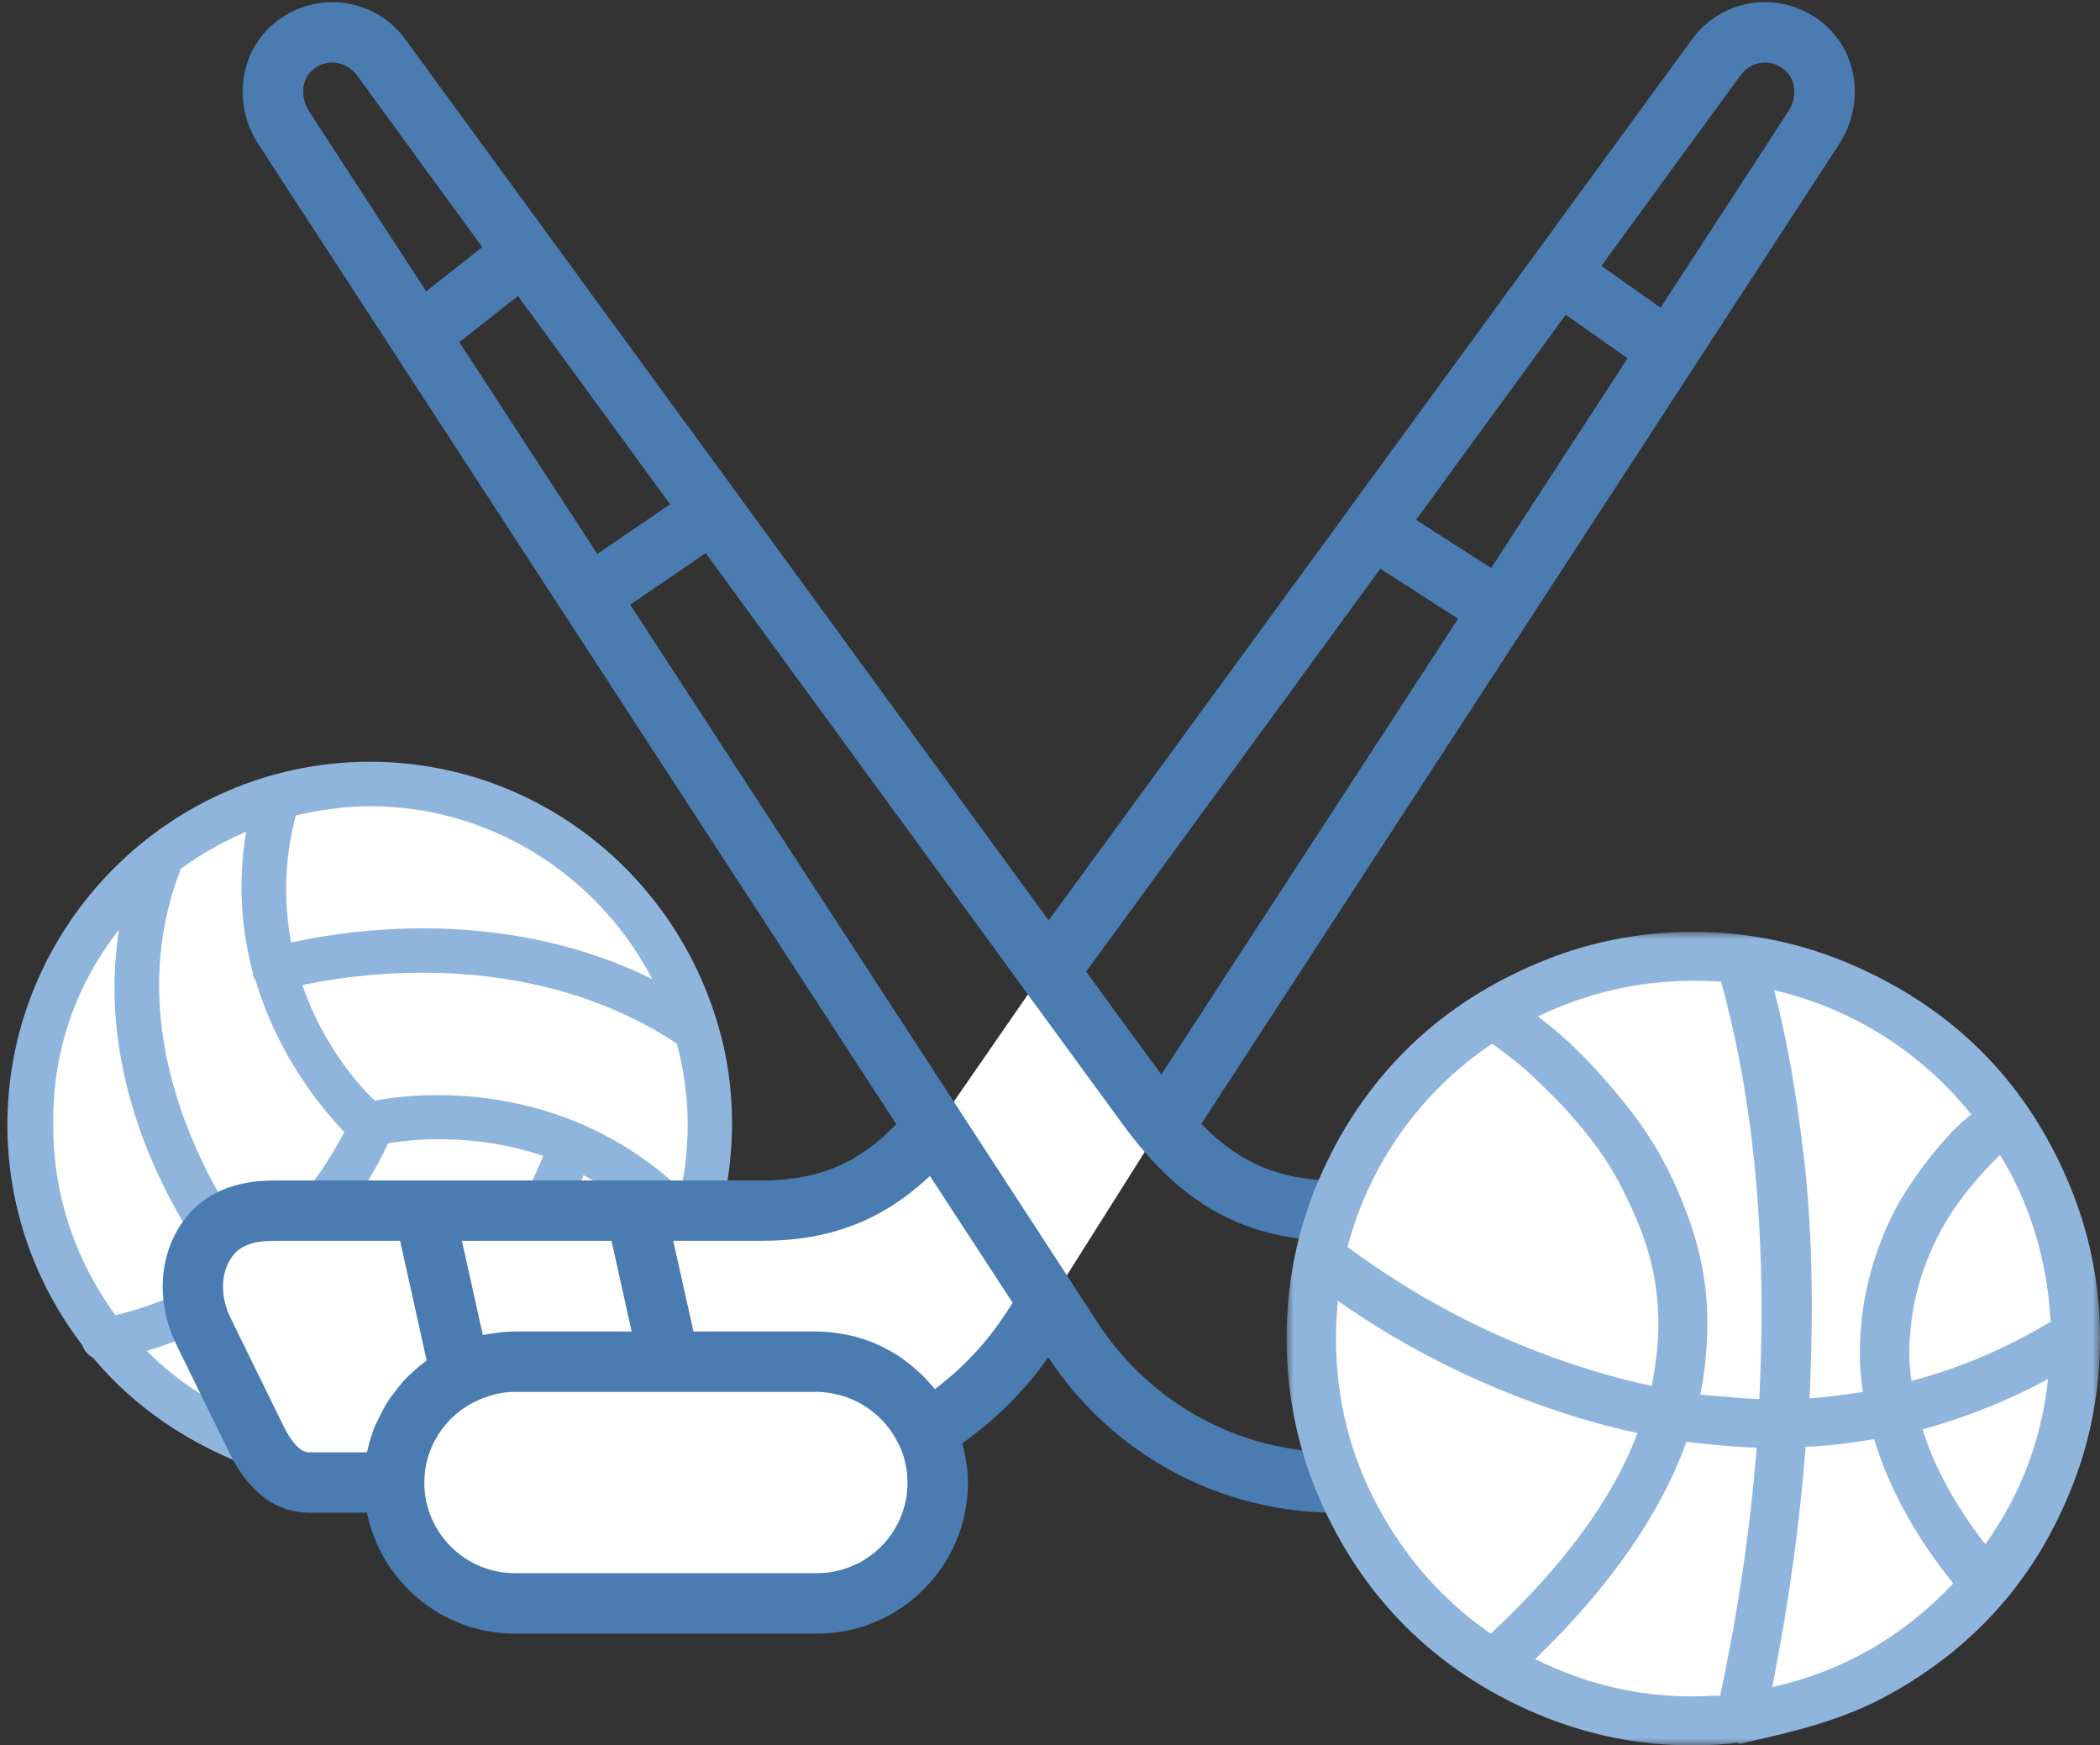 <?xml version="1.0" encoding="UTF-8" standalone="no"?>
<svg width="142px" height="118px" viewBox="0 0 142 118" version="1.1" xmlns="http://www.w3.org/2000/svg" xmlns:xlink="http://www.w3.org/1999/xlink">
    <rect x="0" y="0" width="142" height="118" fill="#333333" stroke="none"/>
    <!-- Generator: Sketch 50.2 (55047) - http://www.bohemiancoding.com/sketch -->
    <title>Group 2</title>
    <desc>Created with Sketch.</desc>
    <defs>
        <polygon id="path-1" points="0 0 55 0 55 55 0 55"></polygon>
    </defs>
    <g id="design" stroke="none" stroke-width="1" fill="none" fill-rule="evenodd">
        <g id="home" transform="translate(-260, -847)">
            <g id="specialty-01" transform="translate(221, 816)">
                <g id="Group-2" transform="translate(40, 31)">
                    <g id="007-ball" transform="translate(0, 52)">
                        <circle id="Oval-2" fill="#FFFFFF" cx="24" cy="24" r="23"></circle>
                        <path d="M47.1,17.537 C47.1,17.436 47.1,17.436 47.1,17.537 C44.2,7.415 35,0 24,0 C10.8,0 0,10.822 0,24.05 C0,29.561 1.9,34.672 5,38.68 C5.1,38.981 5.3,39.282 5.6,39.382 C8.4,42.788 12.2,45.294 16.4,46.797 L16.5,46.797 C18.9,47.599 21.4,48 24,48 C37.199,48 48,37.177 48,23.95 C48,21.745 47.7,19.54 47.1,17.537 Z M24.2,22.947 C23.6,22.446 20.4,19.34 18.8,14.229 C22.3,13.428 34.7,11.223 45.2,18.238 C45.7,20.041 46,22.046 46,23.95 C46,25.853 45.8,27.658 45.3,29.361 C37,21.043 26.599,22.446 24.2,22.947 Z M16,32.968 C13.8,30.062 6.1,18.839 10.7,6.714 L10.7,6.513 C12.4,5.21 14.3,4.209 16.3,3.407 C15.5,7.315 15.8,10.722 16.6,13.728 L16.6,13.829 C16.6,13.829 16.6,13.929 16.7,13.929 C18.4,19.841 22.1,23.649 22.9,24.451 C22.2,25.754 20.2,29.662 16,32.968 Z M44.2,15.332 C33.4,9.319 21.7,11.523 18.3,12.325 C17.7,9.52 17.6,6.313 18.6,2.705 C20.3,2.304 22.2,2.004 24,2.004 C32.999,2.004 40.8,7.515 44.2,15.332 Z M7.9,9.118 C5.1,20.944 12,31.165 14.399,34.171 C12.3,35.573 9.7,36.776 6.6,37.478 C3.8,33.77 2.1,29.16 2.1,24.15 C2,18.238 4.2,13.027 7.9,9.118 Z M8,39.081 C19.7,35.874 24.1,26.655 24.9,24.852 C26.5,24.551 31.2,23.949 36.399,25.853 C35.2,28.86 29.6,41.686 16.9,44.793 C13.4,43.691 10.4,41.687 8,39.081 Z M24,46.096 C22.8,46.096 21.7,45.995 20.499,45.795 C31.899,41.386 37,29.862 38.199,26.756 C40.399,27.858 42.6,29.361 44.7,31.665 C41.6,40.084 33.5,46.096 24,46.096 Z" id="Fill-1" stroke="#90B5DD" fill="#90B5DD"></path>
                    </g>
                    <polygon id="Path" fill="#FFFFFF" points="60.286 79.118 44.459 82.148 27.771 82.148 15.715 82.148 12.74 85.113 12.74 88.579 15.715 96.983 18.318 100.264 25.572 100.264 27.771 106.574 31.326 108.121 40.973 108.121 55.373 108.121 60.286 106.574 62.054 101.562 62.054 96.983 68.604 90.238 78.01 75.338 70.04 65.015"></polygon>
                    <path d="M128.91,83.728 C127.804,81.603 125.838,80.207 123.535,79.877 C123.175,79.829 122.808,79.809 122.427,79.809 L89.386,79.809 C85.585,79.798 82.832,78.67 80.231,75.979 L123.354,9.754 C125.021,7.191 124.702,3.861 122.588,1.847 C121.291,0.609 119.524,0.001 117.78,0.169 C116.024,0.34 114.418,1.257 113.402,2.674 L90.163,34.489 L90.163,34.5 L69.908,62.225 L48.855,33.381 L26.435,2.694 C25.406,1.257 23.81,0.34 22.046,0.169 C20.289,0.011 18.535,0.619 17.238,1.847 C15.124,3.871 14.805,7.191 16.48,9.764 L59.606,75.999 C57.043,78.67 54.329,79.788 50.57,79.809 L17.517,79.809 C14.366,79.809 12.122,81.024 10.855,83.419 C9.689,85.632 9.719,88.436 10.924,90.907 L14.524,98.248 C15.862,100.921 17.678,102.269 19.932,102.269 L23.81,102.269 C24.758,106.926 28.886,110.447 33.814,110.447 L54.239,110.447 C59.874,110.447 64.452,105.859 64.452,100.234 C64.452,99.307 64.294,98.429 64.064,97.581 C66.346,95.955 68.302,94.009 69.888,91.765 C74.226,98.35 81.497,102.269 89.376,102.269 L119.116,102.269 C121.541,102.269 124.133,100.584 125.3,98.258 L128.981,90.938 C130.118,88.683 130.097,85.982 128.91,83.728 Z M116.713,5.066 C117.053,4.599 117.581,4.29 118.158,4.239 C118.769,4.18 119.325,4.39 119.764,4.809 C120.454,5.457 120.512,6.624 119.925,7.53 L111.288,20.804 L107.287,17.973 L116.713,5.066 Z M104.874,21.274 L109.054,24.226 L99.829,38.398 L94.751,35.148 L104.874,21.274 Z M92.338,38.449 L97.595,41.83 L77.527,72.647 L72.441,65.694 L92.338,38.449 Z M19.901,7.53 C19.312,6.624 19.383,5.457 20.06,4.809 C20.499,4.39 21.058,4.17 21.666,4.239 C22.245,4.3 22.774,4.599 23.134,5.087 L31.61,16.706 L27.819,19.699 L19.901,7.53 Z M34.153,29.414 L30.063,23.13 L34.023,20.008 L42.939,32.214 L44.307,34.091 L39.39,37.451 L34.153,29.414 Z M40.347,83.886 L41.713,90.021 L33.814,90.021 C33.306,90.021 32.808,90.07 32.297,90.151 C32.159,90.169 32.019,90.19 31.878,90.21 C31.799,90.231 31.72,90.241 31.649,90.261 L30.234,83.886 L40.347,83.886 Z M26.384,93.261 C26.123,93.542 25.896,93.841 25.666,94.14 C25.516,94.339 25.368,94.52 25.238,94.729 C25.018,95.066 24.829,95.437 24.648,95.814 C24.558,96.006 24.449,96.185 24.369,96.374 C24.14,96.923 23.971,97.492 23.841,98.079 C23.831,98.11 23.81,98.148 23.81,98.179 C23.81,98.189 23.8,98.189 23.8,98.189 L19.932,98.189 C19.723,98.189 19.064,98.189 18.186,96.443 L14.596,89.112 C13.958,87.808 13.906,86.391 14.466,85.334 C14.864,84.586 15.512,83.886 17.517,83.886 L26.055,83.886 L27.849,91.974 C27.819,91.995 27.801,92.015 27.78,92.036 C27.482,92.255 27.191,92.495 26.923,92.743 C26.734,92.914 26.563,93.083 26.384,93.261 Z M54.239,106.357 L33.814,106.357 C30.433,106.357 27.691,103.604 27.691,100.234 C27.691,97.86 29.057,95.814 31.041,94.798 C31.051,94.788 31.072,94.798 31.082,94.788 C31.978,94.329 32.907,94.099 33.814,94.099 L54.239,94.099 C54.609,94.099 54.957,94.15 55.306,94.209 C55.447,94.239 55.577,94.27 55.705,94.3 C55.896,94.349 56.085,94.41 56.264,94.469 C56.953,94.719 57.592,95.077 58.148,95.557 C58.169,95.567 58.189,95.585 58.209,95.605 C58.858,96.164 59.397,96.854 59.775,97.66 C59.785,97.681 59.805,97.691 59.815,97.711 C60.163,98.477 60.364,99.325 60.364,100.234 C60.372,103.614 57.62,106.357 54.239,106.357 Z M67.015,88.783 C65.739,90.749 64.133,92.465 62.218,93.91 C62.118,93.78 62.009,93.67 61.899,93.552 C61.61,93.213 61.291,92.894 60.962,92.605 C60.763,92.424 60.563,92.255 60.354,92.105 C60.135,91.936 59.925,91.775 59.695,91.627 C59.305,91.387 58.917,91.178 58.508,90.979 C58.309,90.889 58.11,90.797 57.9,90.718 C57.42,90.54 56.933,90.379 56.425,90.269 C56.305,90.241 56.185,90.22 56.055,90.2 C55.457,90.09 54.857,90.021 54.239,90.021 L45.893,90.021 L44.524,83.886 L50.58,83.886 C55.128,83.878 58.707,82.5 61.878,79.5 L67.475,88.076 L67.015,88.783 Z M93.456,98.189 L89.376,98.189 C82.832,98.189 76.799,94.908 73.23,89.431 L71.624,86.968 C71.624,86.968 71.624,86.968 71.624,86.96 L41.614,40.883 L46.72,37.392 L68.261,66.892 L68.261,66.902 L74.895,75.979 C78.923,81.504 83.261,83.868 89.376,83.886 L96.627,83.886 L93.456,98.189 Z M107.757,98.189 L97.643,98.189 L100.815,83.886 L110.928,83.886 L107.757,98.189 Z M125.33,89.102 L121.649,96.425 C121.181,97.351 119.984,98.189 119.116,98.189 L111.936,98.189 L115.118,83.886 L122.427,83.886 C122.616,83.886 122.798,83.906 122.966,83.927 C124.322,84.116 125.001,85.073 125.3,85.622 C125.869,86.71 125.879,88.017 125.33,89.102 Z" id="004-hockey" fill="#4A7CB2"></path>
                    <g id="006-basketball" transform="translate(86, 63)">
                        <mask id="mask-2" fill="white">
                            <use xlink:href="#path-1"></use>
                        </mask>
                        <g id="Clip-2"></g>
                        <circle id="Oval" fill="#FFFFFF" mask="url(#mask-2)" cx="27.5" cy="27.5" r="26.5"></circle>
                        <path d="M52.805,16.789 C51.349,13.394 49.4,10.478 46.941,8.033 C44.498,5.604 41.553,3.653 38.16,2.196 C34.757,0.735 31.184,0 27.455,0 C23.727,0 20.183,0.735 16.78,2.196 C13.388,3.653 10.465,5.596 8.029,8.033 C5.593,10.47 3.626,13.383 2.165,16.789 C0.709,20.183 0,23.739 0,27.47 C0,31.201 0.71,34.786 2.165,38.182 C5.07,44.956 10.02,49.902 16.78,52.804 C20.184,54.265 23.727,55 27.455,55 C28.508,55 29.5,54.94 30.492,54.82 C30.522,54.85 30.583,54.88 30.672,54.88 C30.793,54.88 30.97,54.84 31.214,54.759 C34.473,54.035 37.646,53.249 40.566,51.66 C43.51,50.059 46.038,48.079 48.144,45.703 C50.278,43.295 51.933,40.528 53.166,37.369 C54.399,34.209 55,30.9 55,27.47 C55.001,23.739 54.267,20.194 52.805,16.789 Z M46.31,12.366 C46.28,12.366 46.219,12.395 46.13,12.486 C45.894,12.644 45.066,13.32 43.664,15.044 C42.962,15.907 42.293,16.856 41.649,17.902 C40.368,19.985 39.129,23.288 38.853,26.537 C38.799,27.169 38.762,27.801 38.762,28.403 C38.762,29.365 38.822,30.268 38.973,31.111 C37.289,31.351 36.086,31.501 35.364,31.532 C35.454,29.396 35.514,27.32 35.514,25.334 C35.514,21.753 35.345,18.472 35.003,15.465 C34.473,10.8 33.77,6.95 32.959,3.941 C38.251,5.175 42.943,8.154 46.31,12.366 Z M13.863,7.582 L13.923,7.582 L13.983,7.612 L15.367,8.665 C15.946,9.106 16.81,9.899 17.953,11.042 C19.095,12.185 20.118,13.389 21.05,14.653 C21.982,15.916 22.819,17.483 23.636,19.376 C24.442,21.244 24.933,23.137 25.079,25.063 C25.114,25.514 25.14,25.995 25.14,26.477 C25.14,27.741 24.989,29.155 24.689,30.69 C23.486,30.449 21.576,29.985 19.036,29.125 C13.486,27.247 8.541,24.581 4.12,21.302 C5.594,15.676 9.081,10.801 13.863,7.582 Z M13.803,47.448 C10.585,45.221 8.059,42.363 6.165,38.843 C4.27,35.322 3.338,31.532 3.338,27.47 C3.338,26.958 3.368,26.116 3.458,24.943 C7.879,28.042 12.667,30.46 17.803,32.224 C19.764,32.898 21.712,33.457 23.727,33.879 C22.073,38.301 18.765,42.814 13.803,47.448 Z M29.32,51.63 C28.929,51.63 27.847,51.69 27.456,51.69 C23.727,51.69 20.178,50.848 16.81,49.163 C21.862,44.289 25.26,39.385 27.034,34.48 C28.898,34.691 30.493,34.841 31.785,34.871 C31.334,40.528 30.493,46.124 29.32,51.63 Z M31.966,31.592 C31.094,31.562 29.77,31.442 27.966,31.291 C28.297,29.757 28.426,28.192 28.448,26.627 C28.457,25.995 28.44,25.395 28.387,24.762 C28.23,22.867 27.803,21.036 27.124,19.196 C26.449,17.365 25.704,15.799 24.899,14.472 C24.08,13.122 23.109,11.838 22.042,10.591 C19.891,8.076 18.524,6.89 16.99,5.717 C20.328,4.122 23.817,3.309 27.454,3.309 C28.326,3.309 28.988,3.339 29.379,3.37 C31.213,9.989 32.116,17.42 32.116,25.695 C32.116,27.621 32.056,29.576 31.966,31.592 Z M32.838,51.059 C33.951,45.402 34.702,39.987 35.094,34.811 C36.327,34.781 37.86,34.6 39.725,34.3 C40.748,37.64 42.522,40.889 45.078,44.048 C41.649,47.689 37.559,50.005 32.838,51.059 Z M47.243,41.4 C45.198,38.753 43.784,36.165 43.003,33.638 C46.04,32.795 48.867,31.652 51.483,30.238 C51.062,34.3 49.649,38.031 47.243,41.4 Z M42.251,30.358 C42.161,29.727 42.101,29.094 42.101,28.432 C42.101,27.921 42.142,27.411 42.191,26.868 C42.382,24.763 42.978,22.719 43.966,20.73 C45.084,18.476 46.608,16.703 48.206,15.104 L48.236,15.074 C50.28,18.414 51.424,22.174 51.664,26.357 C48.595,28.192 45.468,29.516 42.251,30.358 Z" id="Fill-1" fill="#90B5DD" mask="url(#mask-2)"></path>
                    </g>
                </g>
            </g>
        </g>
    </g>
</svg>